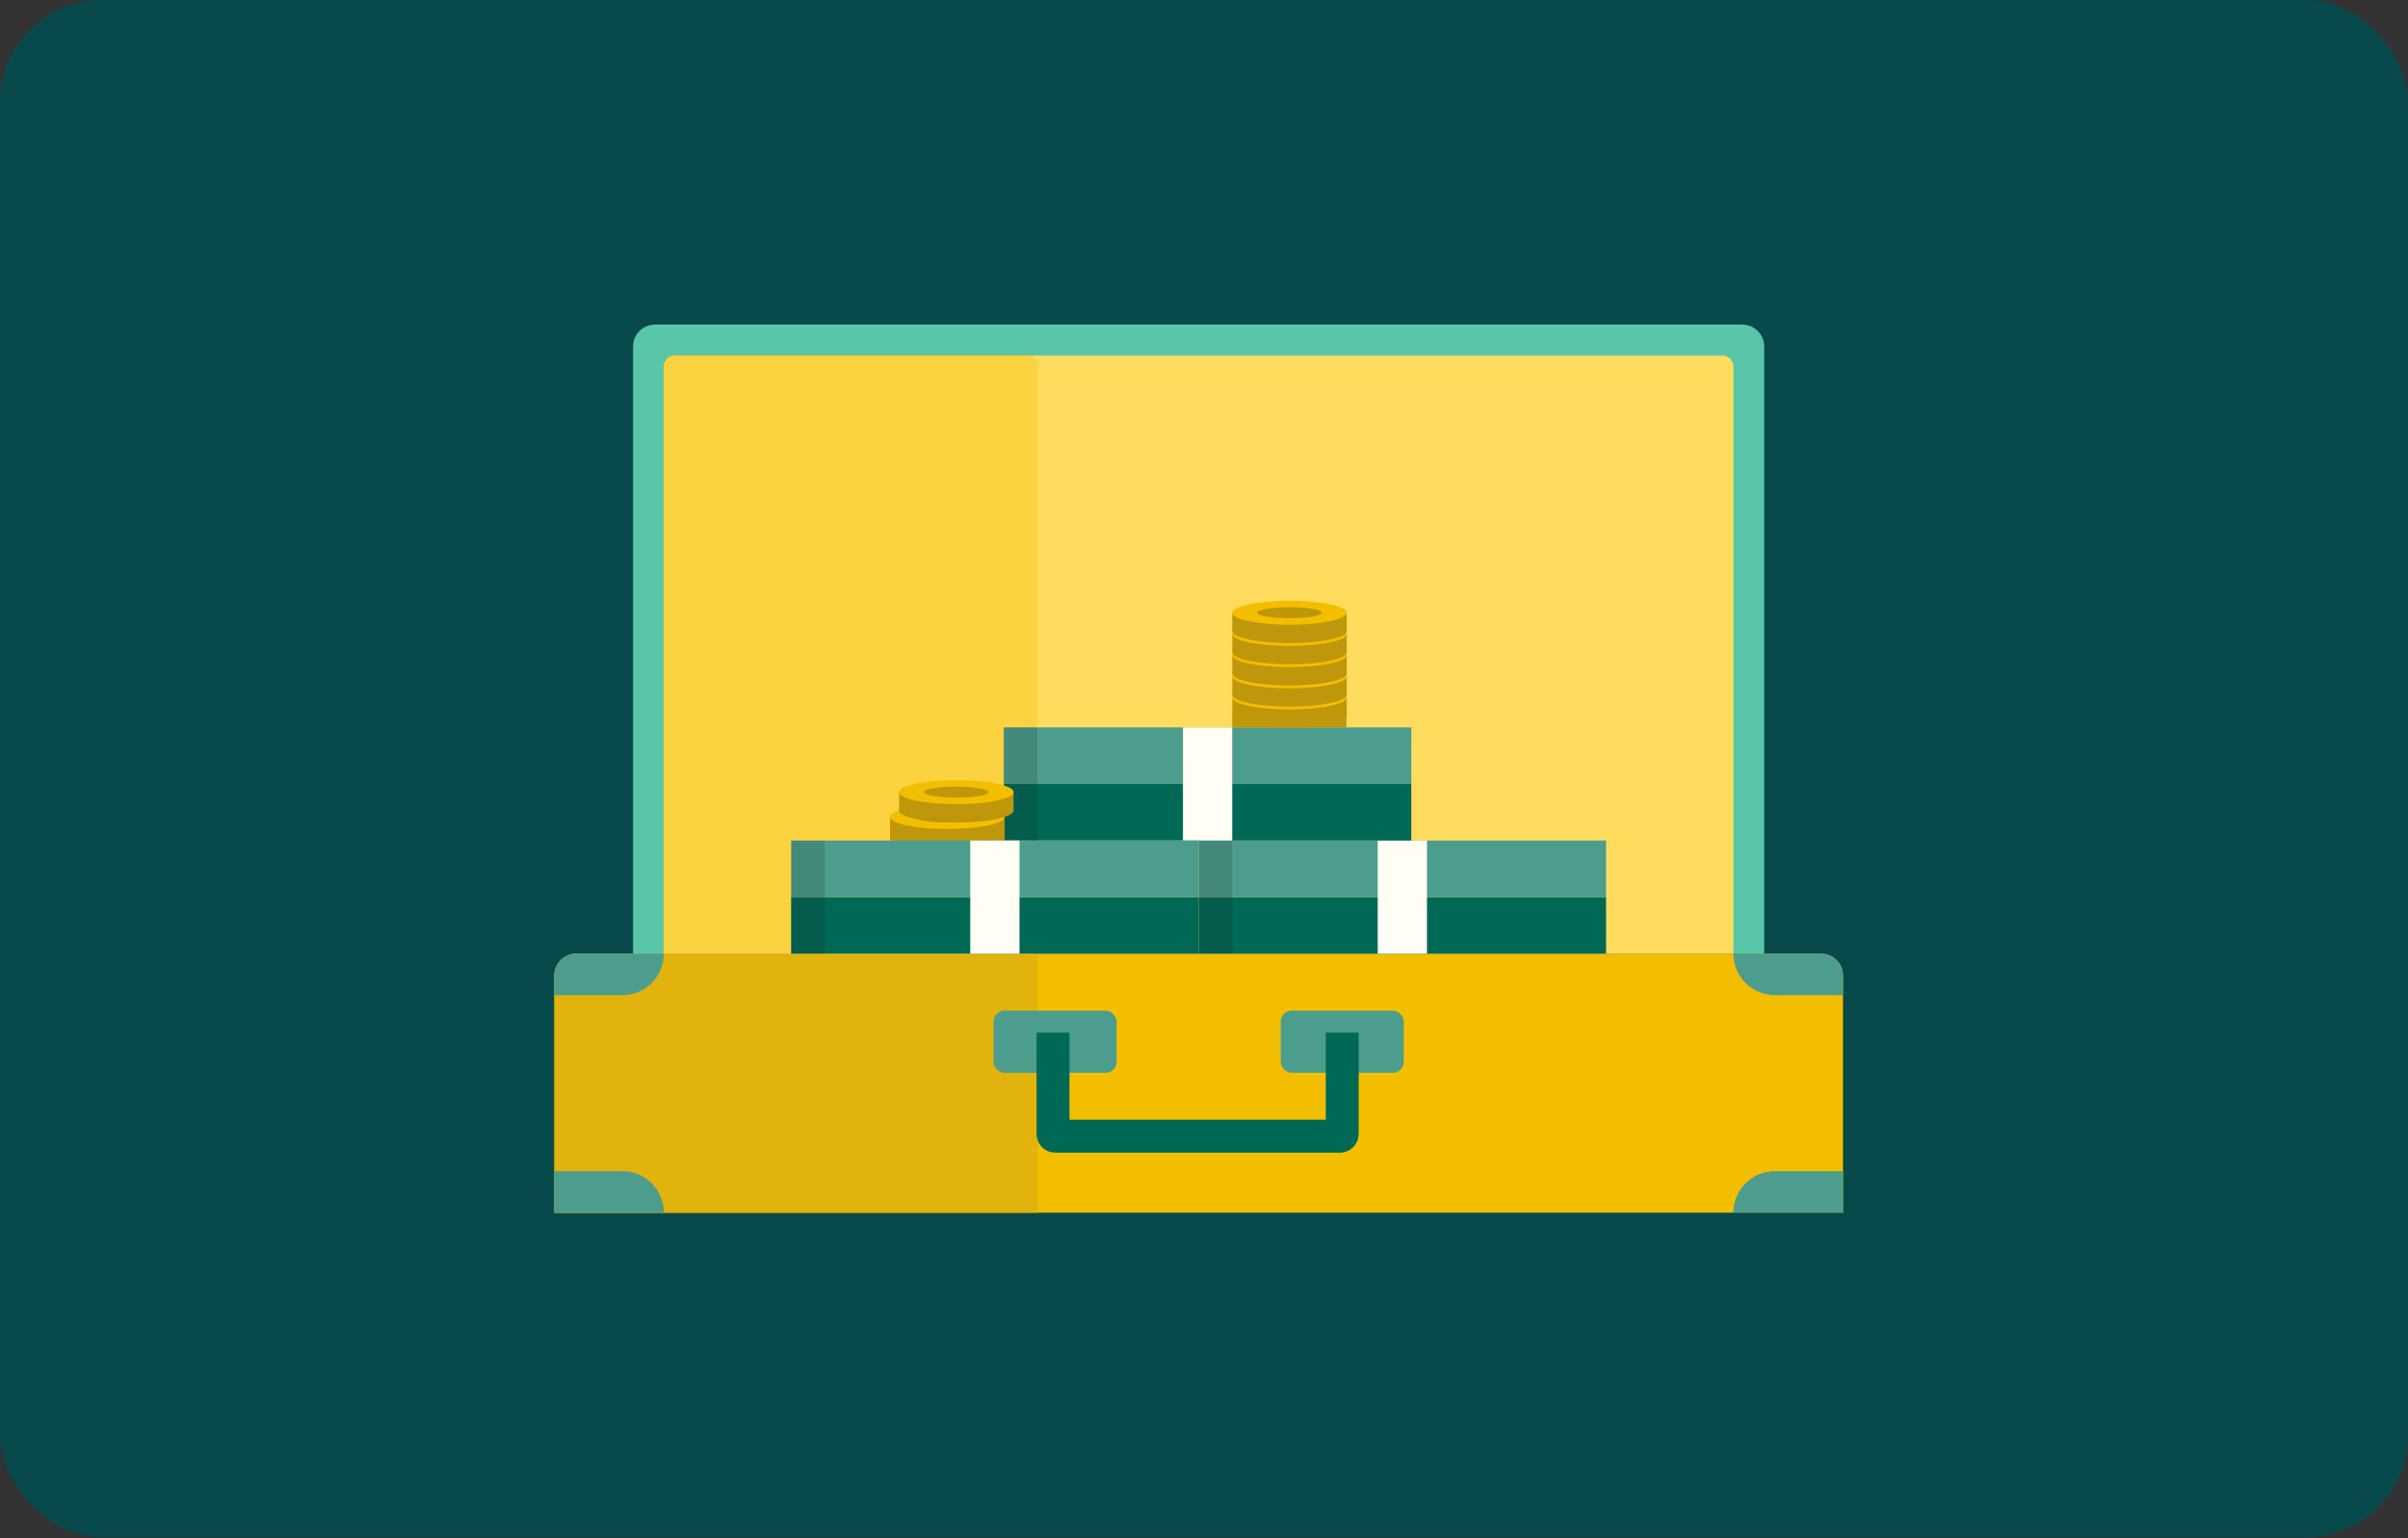 <svg width="180" height="115" viewBox="0 0 180 115" fill="none" xmlns="http://www.w3.org/2000/svg">
<rect x="0" y="0" width="180" height="115" fill="#333333" stroke="none"/>
<rect width="180" height="114.943" rx="7.663" fill="#08494B"/>
<path d="M41.434 72.942C41.434 72.035 42.169 71.3 43.076 71.3H136.123C137.03 71.3 137.765 72.035 137.765 72.942V90.661H41.434V72.942Z" fill="#F3BE00"/>
<path d="M41.455 72.947C41.455 72.04 42.19 71.305 43.097 71.305H77.559V90.678H41.455V72.947Z" fill="#E2B30C"/>
<path d="M47.322 25.907C47.322 25.001 48.057 24.266 48.964 24.266H130.233C131.14 24.266 131.875 25.001 131.875 25.907V71.299H47.322V25.907Z" fill="#5AC6A9"/>
<path d="M49.622 27.409C49.622 26.956 49.99 26.589 50.443 26.589H128.754C129.207 26.589 129.575 26.956 129.575 27.409V71.297H49.622V27.409Z" fill="#FFDC5E"/>
<path opacity="0.31" d="M49.582 27.336C49.582 26.882 49.949 26.515 50.403 26.515H76.739C77.193 26.515 77.56 26.882 77.56 27.336V71.305H49.582V27.336Z" fill="#F3BE00"/>
<path d="M41.434 72.942C41.434 72.035 42.169 71.3 43.076 71.3H49.623C49.623 73.012 48.235 74.4 46.523 74.4H41.434V72.942Z" fill="#4C9D8D"/>
<path d="M41.434 87.561H46.523C48.235 87.561 49.623 88.948 49.623 90.66H41.434V87.561Z" fill="#4C9D8D"/>
<path d="M137.764 72.942C137.764 72.035 137.029 71.3 136.123 71.3H129.575C129.575 73.012 130.963 74.4 132.675 74.4H137.764V72.942Z" fill="#4C9D8D"/>
<path d="M137.764 87.561H132.675C130.963 87.561 129.575 88.948 129.575 90.66H137.764V87.561Z" fill="#4C9D8D"/>
<rect x="74.267" y="75.555" width="9.199" height="4.649" rx="0.821" fill="#4C9D8D"/>
<rect x="95.732" y="75.555" width="9.199" height="4.649" rx="0.821" fill="#4C9D8D"/>
<path d="M78.713 78.434V84.779C78.713 84.869 78.786 84.943 78.877 84.943H100.167C100.258 84.943 100.332 84.869 100.332 84.779V78.434" stroke="#006956" stroke-width="2.462" stroke-linecap="square"/>
<rect x="89.599" y="67.068" width="30.457" height="4.229" fill="#006956"/>
<rect x="89.599" y="62.839" width="30.457" height="4.229" fill="#4C9D8D"/>
<rect x="102.986" y="62.839" width="3.682" height="8.458" fill="#FFFDF4"/>
<rect opacity="0.15" x="89.599" y="62.839" width="2.51" height="8.458" fill="#1A1A1A"/>
<rect x="75.039" y="58.61" width="30.457" height="4.229" fill="#006956"/>
<rect x="75.039" y="54.382" width="30.457" height="4.229" fill="#4C9D8D"/>
<rect x="88.427" y="54.381" width="3.682" height="8.458" fill="#FFFDF4"/>
<rect opacity="0.15" x="75.039" y="54.382" width="2.51" height="8.458" fill="#1A1A1A"/>
<path d="M92.114 52.143H100.671V53.516H92.114V52.143Z" fill="#BE970A"/>
<ellipse cx="96.391" cy="53.517" rx="4.281" ry="0.898" fill="#BE970A"/>
<ellipse cx="96.39" cy="52.145" rx="4.281" ry="0.898" fill="#F3BE00"/>
<path d="M92.114 50.56H100.671V51.933H92.114V50.56Z" fill="#BE970A"/>
<ellipse cx="96.391" cy="51.933" rx="4.281" ry="0.898" fill="#BE970A"/>
<ellipse cx="96.39" cy="50.562" rx="4.281" ry="0.898" fill="#F3BE00"/>
<path d="M92.114 48.977H100.671V50.349H92.114V48.977Z" fill="#BE970A"/>
<ellipse cx="96.391" cy="50.35" rx="4.281" ry="0.898" fill="#BE970A"/>
<ellipse cx="96.39" cy="48.976" rx="4.281" ry="0.898" fill="#F3BE00"/>
<path d="M92.114 47.391H100.671V48.763H92.114V47.391Z" fill="#BE970A"/>
<ellipse cx="96.391" cy="48.764" rx="4.281" ry="0.898" fill="#BE970A"/>
<ellipse cx="96.39" cy="47.392" rx="4.281" ry="0.898" fill="#F3BE00"/>
<path d="M92.114 45.809H100.671V47.182H92.114V45.809Z" fill="#BE970A"/>
<ellipse cx="96.39" cy="47.181" rx="4.281" ry="0.898" fill="#BE970A"/>
<ellipse cx="96.389" cy="45.809" rx="4.281" ry="0.898" fill="#F3BE00"/>
<ellipse cx="2.412" cy="0.409" rx="2.412" ry="0.409" transform="matrix(1 0 0 -1 93.978 46.218)" fill="#BE970A"/>
<rect x="92.11" y="53.538" width="8.535" height="0.846" fill="#BE970A"/>
<path d="M66.537 61.081H75.094V62.454H66.537V61.081Z" fill="#BE970A"/>
<ellipse cx="70.813" cy="62.454" rx="4.281" ry="0.898" fill="#BE970A"/>
<ellipse cx="70.813" cy="61.082" rx="4.281" ry="0.898" fill="#F3BE00"/>
<ellipse cx="2.412" cy="0.409" rx="2.412" ry="0.409" transform="matrix(1 0 0 -1 68.401 61.49)" fill="#BE970A"/>
<path d="M67.207 59.222H75.764V60.595H67.207V59.222Z" fill="#BE970A"/>
<ellipse cx="71.482" cy="60.595" rx="4.281" ry="0.898" fill="#BE970A"/>
<ellipse cx="71.483" cy="59.22" rx="4.281" ry="0.898" fill="#F3BE00"/>
<ellipse cx="2.412" cy="0.409" rx="2.412" ry="0.409" transform="matrix(1 0 0 -1 69.071 59.63)" fill="#BE970A"/>
<rect x="66.537" y="62.2" width="8.557" height="0.64" fill="#BE970A"/>
<rect x="59.141" y="67.068" width="30.457" height="4.229" fill="#006956"/>
<rect x="59.141" y="62.839" width="30.457" height="4.229" fill="#4C9D8D"/>
<rect x="72.528" y="62.839" width="3.682" height="8.458" fill="#FFFDF4"/>
<rect opacity="0.15" x="59.141" y="62.839" width="2.51" height="8.458" fill="#1A1A1A"/>
</svg>
